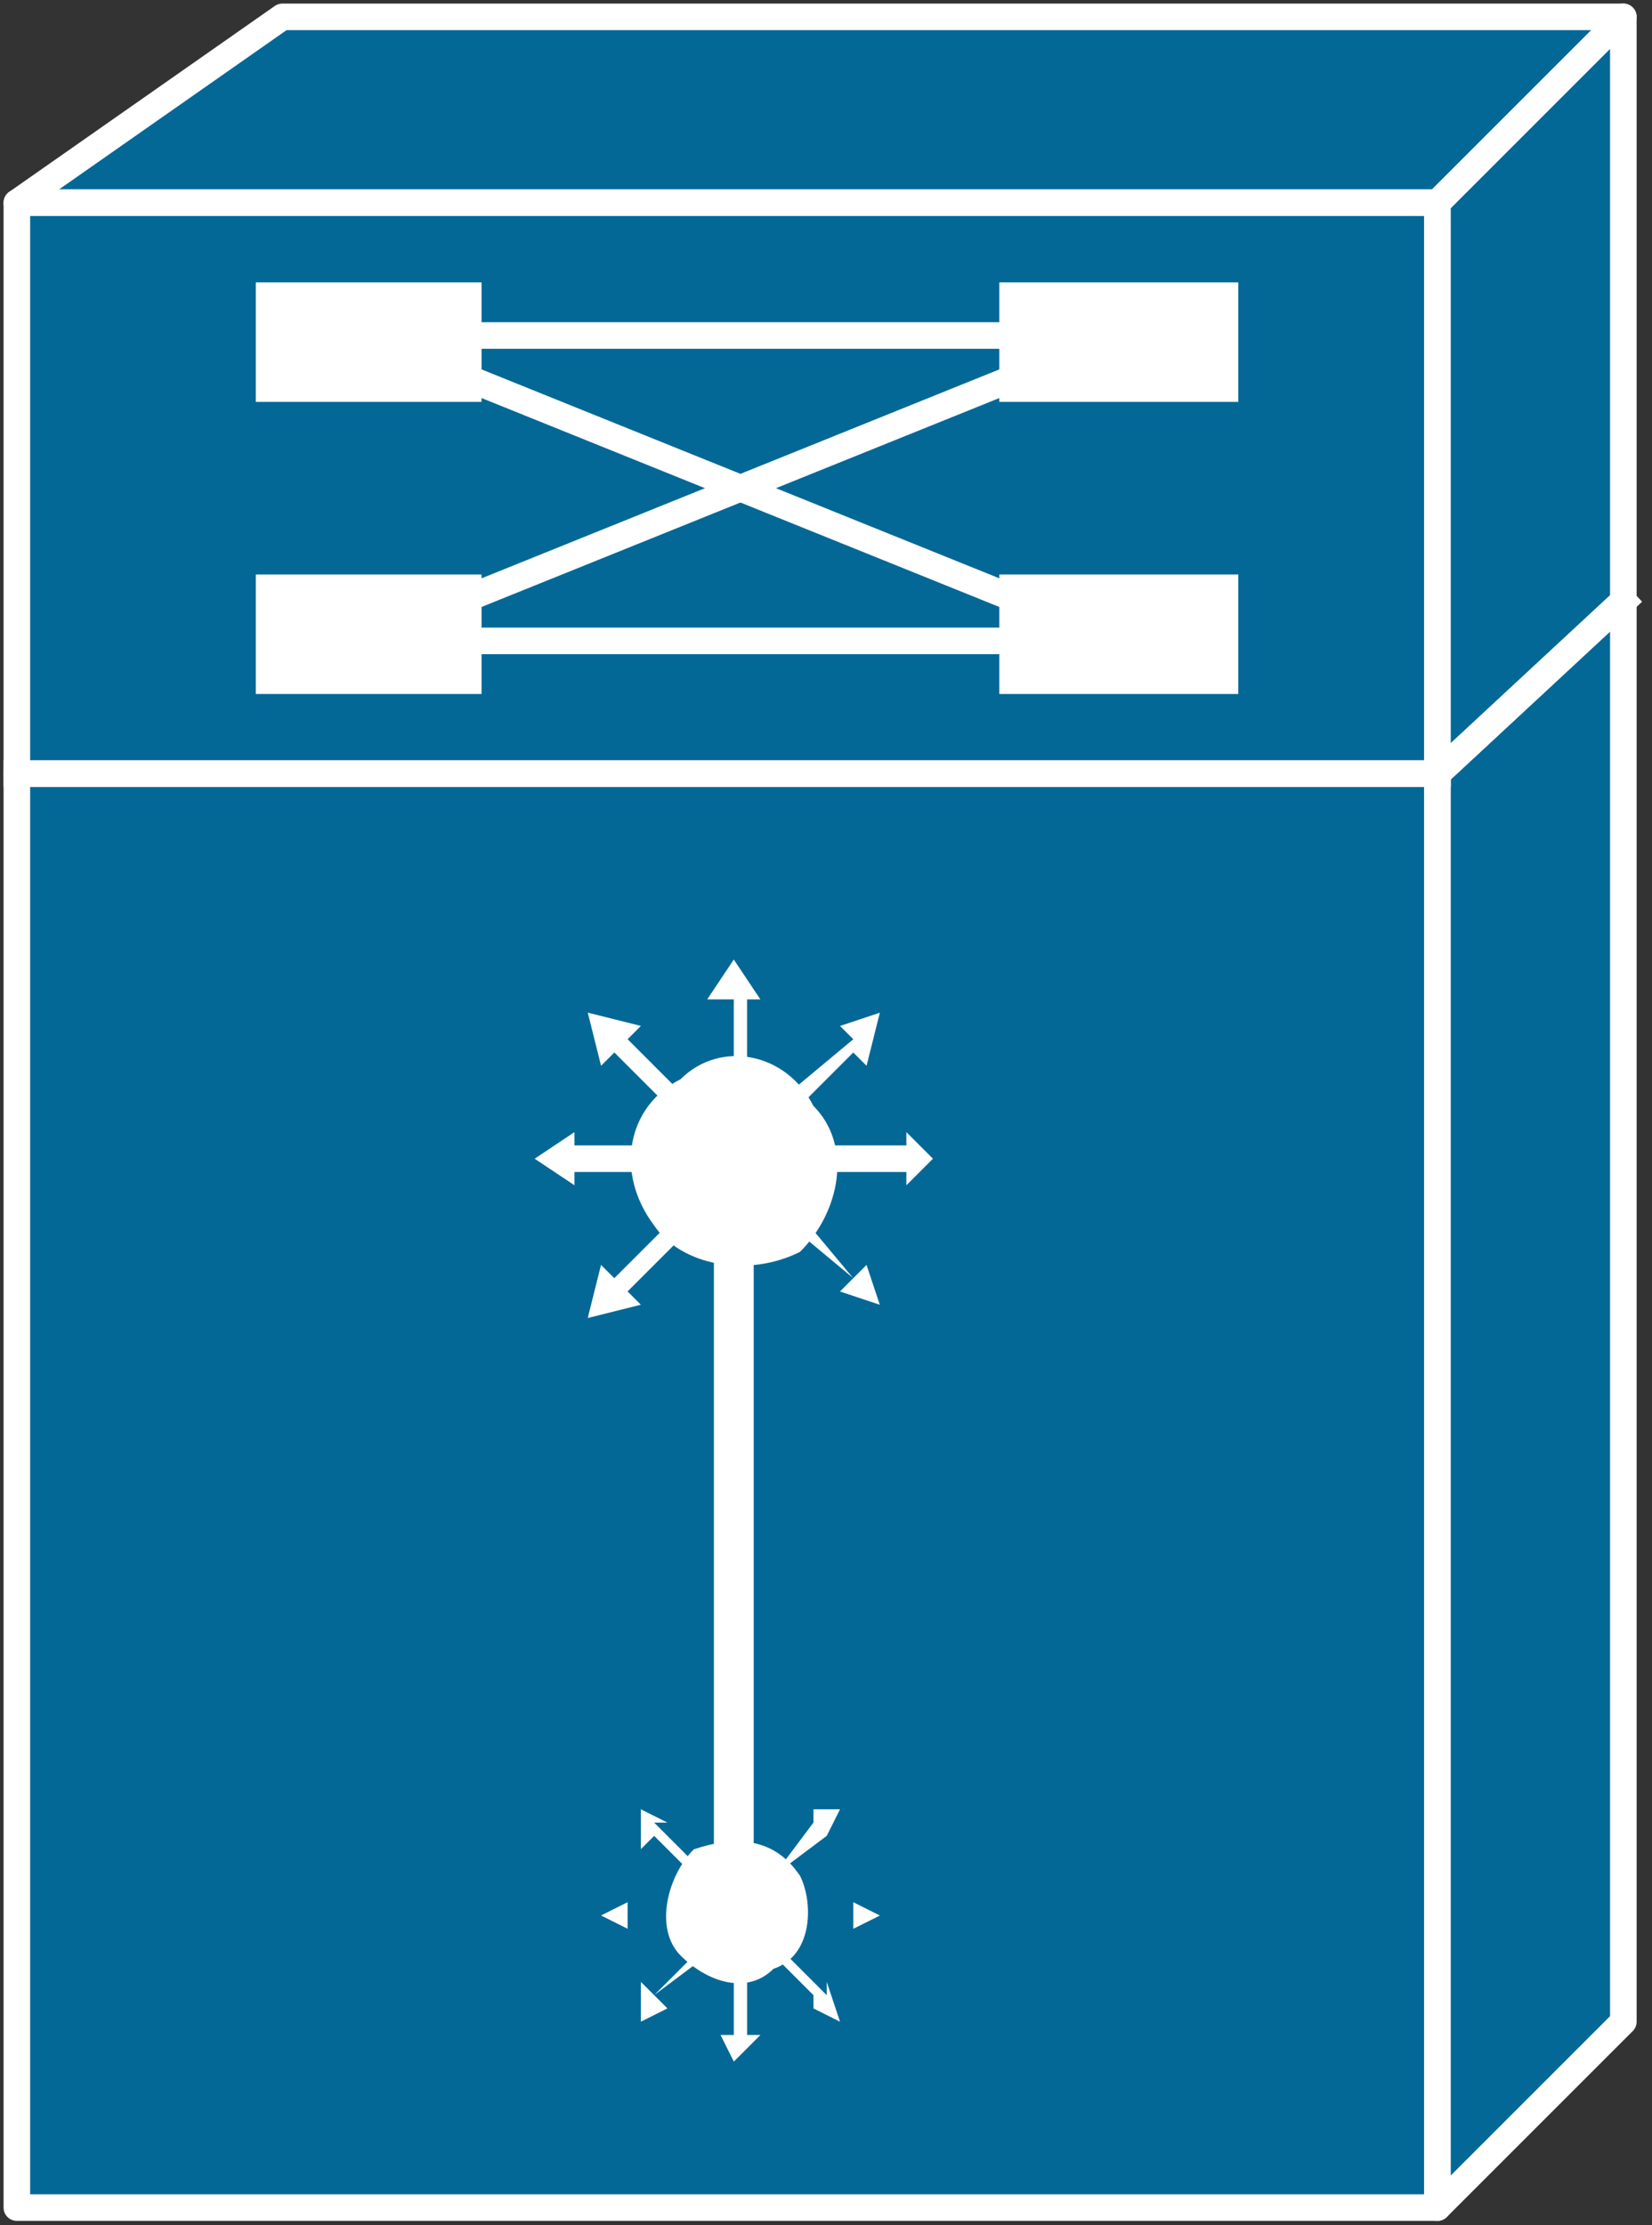 <svg xmlns="http://www.w3.org/2000/svg" xmlns:xlink="http://www.w3.org/1999/xlink" viewBox="0 0 49 66" fill="#fff" fill-rule="evenodd" stroke="#000" stroke-linecap="round" stroke-linejoin="round"><rect x="0" y="0" width="49" height="66" fill="#333333" stroke="none"/><style><![CDATA[.B{stroke:#fff}.C{stroke-linejoin:miter}.D{stroke:none}.E{stroke-width:.788}.F{stroke-linecap:square}.G{fill:none}.H{fill:#000}.I{fill:#046897}]]></style><use xlink:href="#A" x=".5" y=".5"/><symbol id="A" overflow="visible"><g class="B C E I"><path d="M0 64.977v-42.53h42.137v42.53H0z"/><path d="M47.65 59.464V17.327l-5.513 5.119v42.53l5.513-5.513zM7.876 0L0 5.513h42.137L47.65 0H7.876z"/><path d="M0 22.446V5.513h42.137v16.933H0z"/><path d="M47.65 17.327V0l-5.513 5.513v16.933l5.513-5.119z"/></g><path d="M42.137 22.447H0z" class="D I"/><path d="M42.137 22.447H0" class="B C E F G"/><path d="M42.137 22.446l5.513-5.119z" class="D I"/><path d="M42.137 22.446l5.513-5.119" class="B C E F G"/><g class="D"><path d="M13.783 11.42V7.876H7.088v3.544h6.695z"/><path d="M10.239 9.451z" class="H"/><path d="M29.141 11.42V7.876h7.088v3.544h-7.088z"/><path d="M32.685 9.451z" class="H"/><path d="M13.783 20.084V16.54H7.088v3.544h6.695z"/><path d="M10.239 18.509z" class="H"/><path d="M29.141 20.084V16.54h7.088v3.544h-7.088z"/><path d="M32.685 18.508zM11.42 9.451h21.265z" class="H"/></g><path d="M11.42 9.451h21.265" class="B C E F G"/><path d="M11.42 18.509h21.265z" class="D H"/><path d="M11.42 18.509h21.265" class="B C E F G"/><path d="M10.239 18.508l22.447-9.057z" class="D H"/><path d="M10.239 18.508l22.447-9.057" class="B C E F G"/><path d="M10.239 9.451l22.447 9.057z" class="D H"/><path d="M10.239 9.451l22.447 9.057" class="B C E F G"/><g class="D"><path d="M23.234 34.261h3.15v.394l.788-.788-.788-.788v.394h-3.15v.788zm-.394-1.575l1.969-1.969.394.394.394-1.575-1.181.394.394.394-2.363 1.969.394.394zm-1.181-.788v-2.757h.394l-.788-1.181-.788 1.181h.788v2.757h.394zm-1.575.394l-1.969-1.969.394-.394-1.575-.394.394 1.575.394-.394 1.969 1.969.394-.394zm-.788 1.181h-2.757v-.394l-1.181.788 1.181.788v-.394h2.757v-.788zm3.15 1.969l2.363 1.969-.394.394 1.181.394-.394-1.181-.394.394-1.969-2.363-.394.394z"/><path d="M18.898 35.842c.788 1.181 2.757 1.575 4.332.788 1.181-1.181 1.575-3.15.394-4.332-.788-1.575-2.757-1.969-3.938-.788-1.575.788-1.969 2.757-.788 4.332z"/><path d="M19.69 35.442l-1.969 1.969-.394-.394-.394 1.575 1.575-.394-.394-.394 1.969-1.969-.394-.394z"/></g><path d="M21.265 35.442v19.296" stroke-width="1.181" class="B C F G"/><g class="D"><path d="M20.084 56.313h-1.969v-.394l-.788.394.788.394v-.394h1.969zm.394.788l-1.575 1.575-.394-.394v1.181l.788-.394-.394-.394 1.575-1.181v-.394zm.788.788v1.969h-.394l.394.788.788-.788h-.394v-1.969h-.394zm1.181-.394l1.181 1.181v.394l.788.394-.394-1.181v.394l-1.575-1.575v.394zm.394-1.181h1.969v.394l.788-.394-.788-.394v.394H22.84zm-2.363-1.181l-1.575-1.575h.394l-.788-.394v1.181l.394-.394 1.575 1.575v-.394z"/><path d="M23.23 55.138c-.788-1.181-1.969-1.181-3.15-.788-.788.788-1.181 2.363-.394 3.15s1.969 1.181 2.757.394c1.181-.394 1.181-1.969.788-2.757z"/><path d="M22.447 55.132l1.575-1.181.394-.788h-.788v.394l-1.181 1.575z"/></g></symbol></svg>